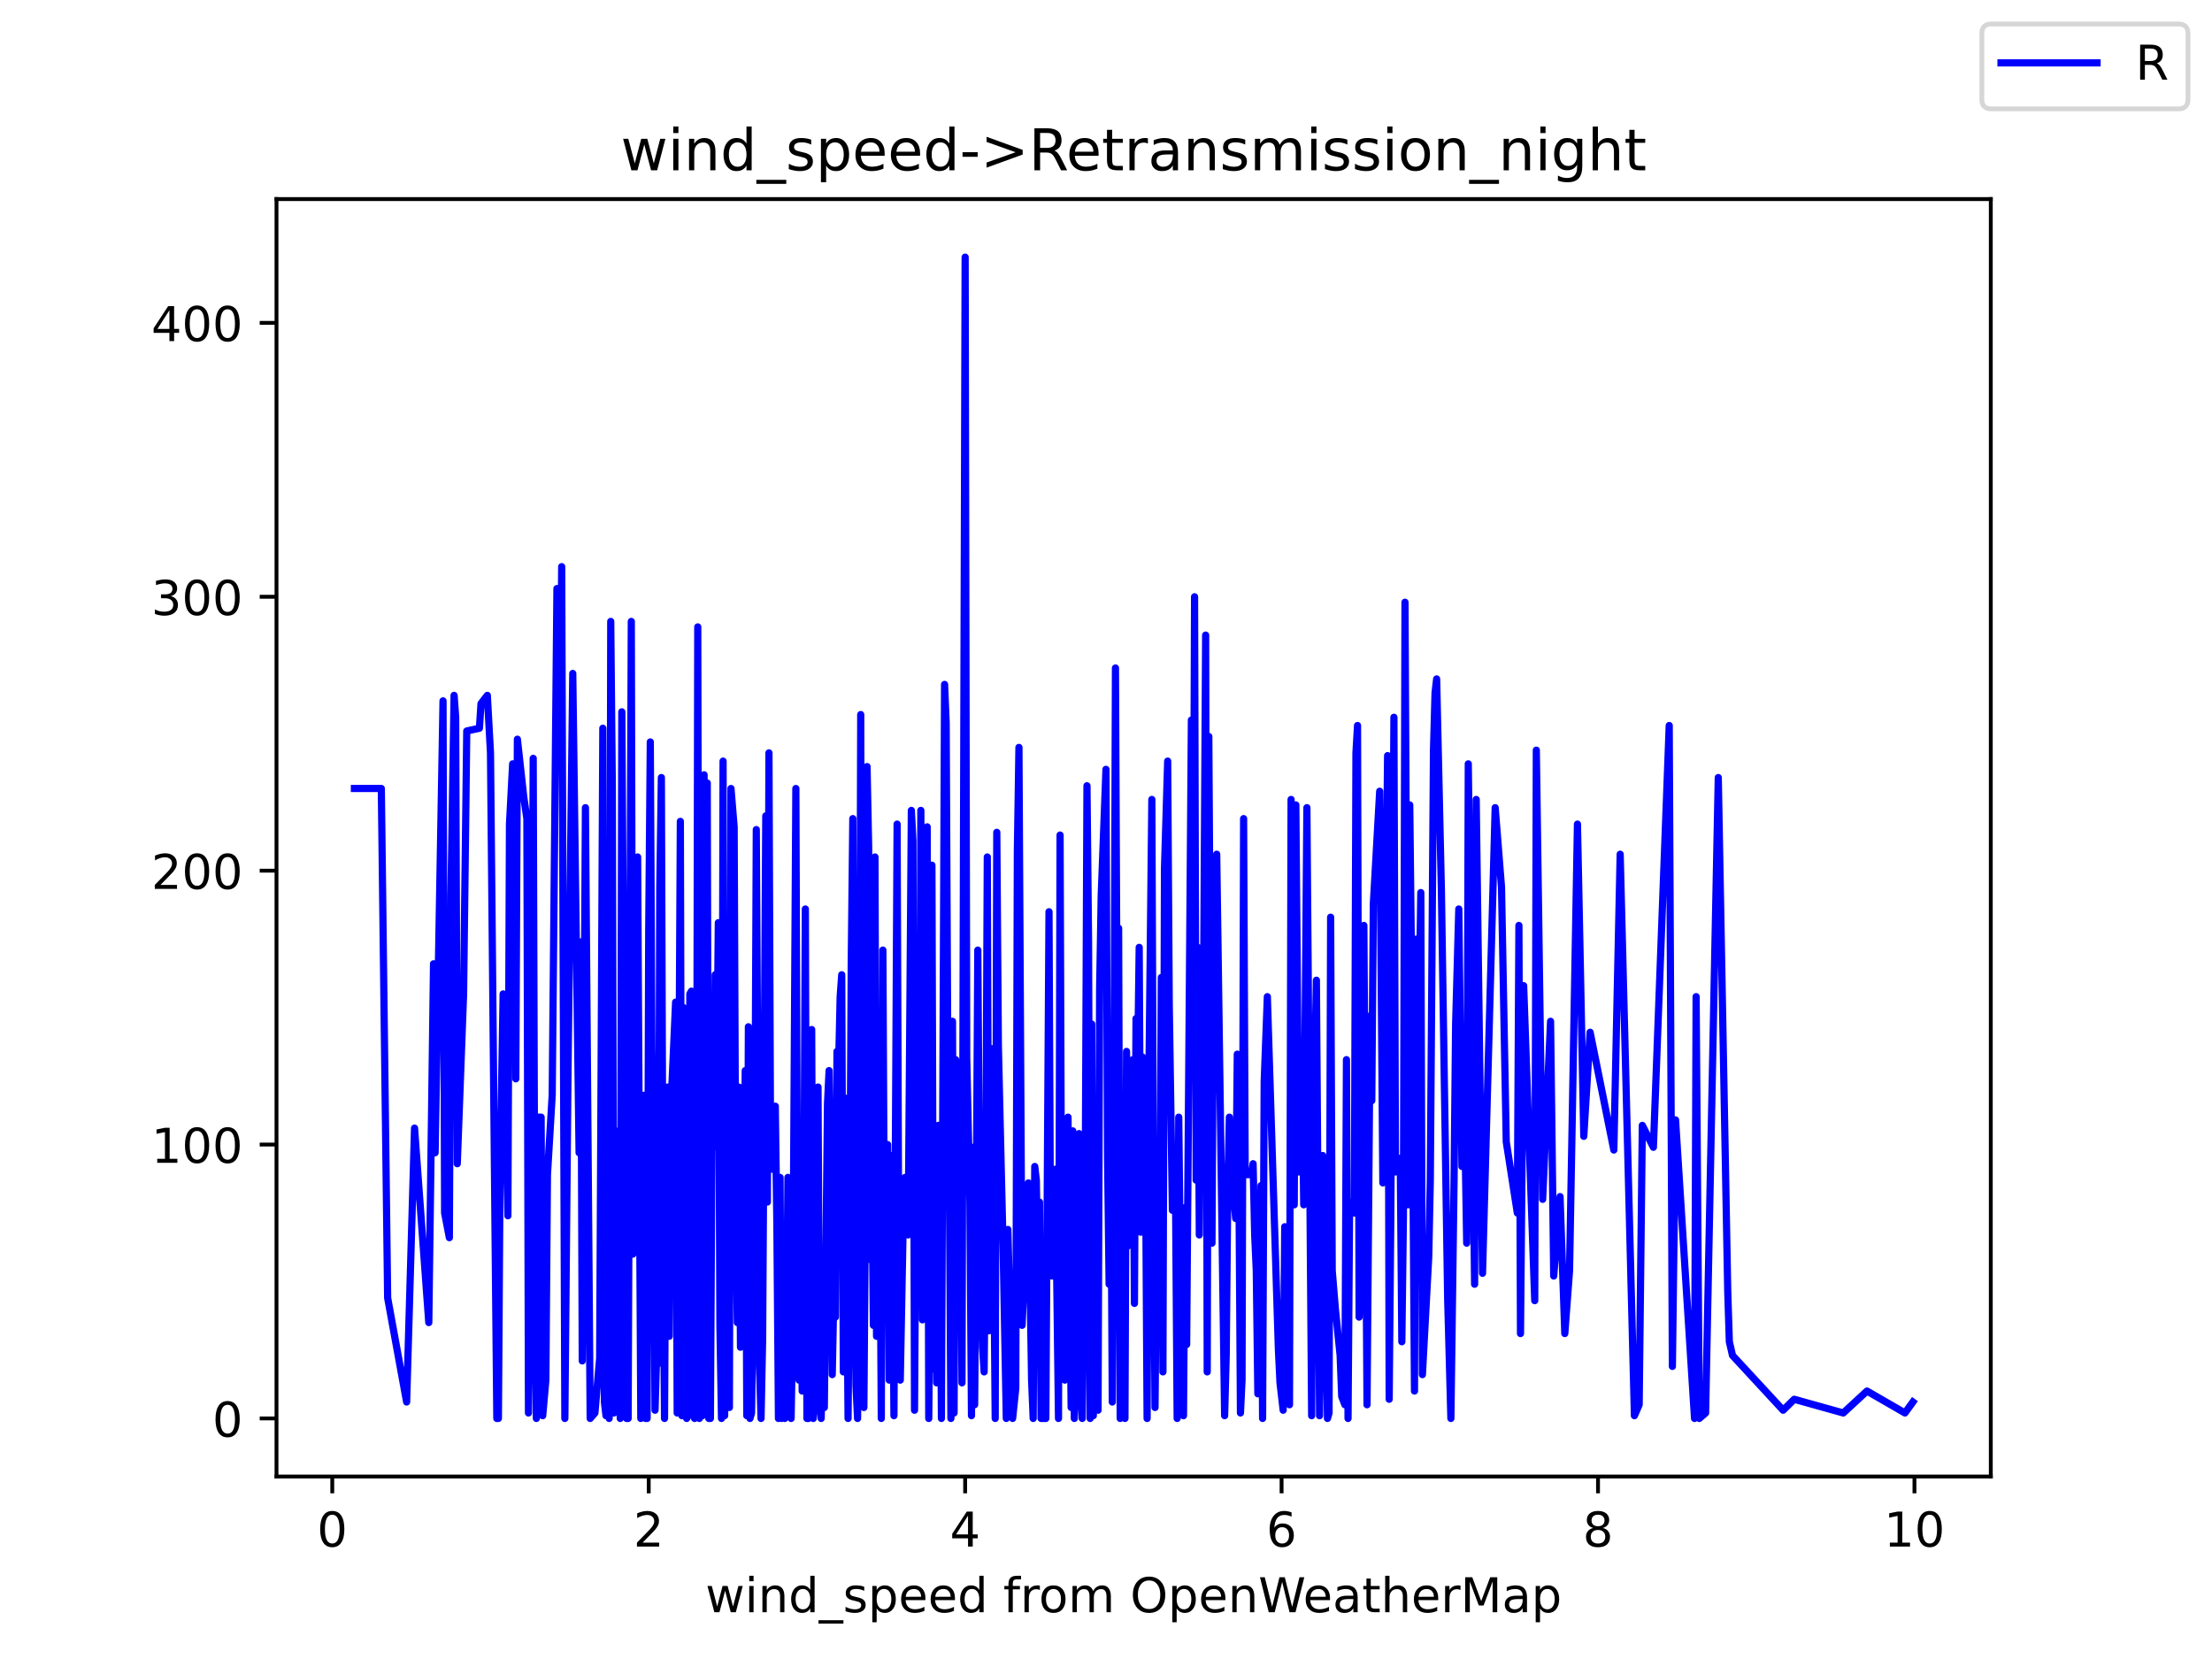 <?xml version="1.0" encoding="utf-8" standalone="no"?>
<!DOCTYPE svg PUBLIC "-//W3C//DTD SVG 1.1//EN"
  "http://www.w3.org/Graphics/SVG/1.1/DTD/svg11.dtd">
<!-- Created with matplotlib (https://matplotlib.org/) -->
<svg height="345.6pt" version="1.1" viewBox="0 0 460.8 345.6" width="460.8pt" xmlns="http://www.w3.org/2000/svg" xmlns:xlink="http://www.w3.org/1999/xlink">
 <defs>
  <style type="text/css">*{stroke-linecap:butt;stroke-linejoin:round;}</style>
 </defs>
 <g id="figure_1">
  <g id="patch_1">
   <path d="M 0 345.6 
L 460.8 345.6 
L 460.8 0 
L 0 0 
z
" style="fill:#ffffff;"/>
  </g>
  <g id="axes_1">
   <g id="patch_2">
    <path d="M 57.6 307.584 
L 414.72 307.584 
L 414.72 41.472 
L 57.6 41.472 
z
" style="fill:#ffffff;"/>
   </g>
   <g id="matplotlib.axis_1">
    <g id="xtick_1">
     <g id="line2d_1">
      <defs>
       <path d="M 0 0 
L 0 3.5 
" id="m7f372a362c" style="stroke:#000000;stroke-width:0.8;"/>
      </defs>
      <g>
       <use style="stroke:#000000;stroke-width:0.8;" x="69.218" xlink:href="#m7f372a362c" y="307.584"/>
      </g>
     </g>
     <g id="text_1">
      <!-- 0 -->
      <g transform="translate(66.037 322.182)scale(0.1 -0.1)">
       <defs>
        <path d="M 31.781 66.406 
Q 24.172 66.406 20.328 58.906 
Q 16.5 51.422 16.5 36.375 
Q 16.5 21.391 20.328 13.891 
Q 24.172 6.391 31.781 6.391 
Q 39.453 6.391 43.281 13.891 
Q 47.125 21.391 47.125 36.375 
Q 47.125 51.422 43.281 58.906 
Q 39.453 66.406 31.781 66.406 
z
M 31.781 74.219 
Q 44.047 74.219 50.516 64.516 
Q 56.984 54.828 56.984 36.375 
Q 56.984 17.969 50.516 8.266 
Q 44.047 -1.422 31.781 -1.422 
Q 19.531 -1.422 13.062 8.266 
Q 6.594 17.969 6.594 36.375 
Q 6.594 54.828 13.062 64.516 
Q 19.531 74.219 31.781 74.219 
z
" id="DejaVuSans-48"/>
       </defs>
       <use xlink:href="#DejaVuSans-48"/>
      </g>
     </g>
    </g>
    <g id="xtick_2">
     <g id="line2d_2">
      <g>
       <use style="stroke:#000000;stroke-width:0.8;" x="135.138" xlink:href="#m7f372a362c" y="307.584"/>
      </g>
     </g>
     <g id="text_2">
      <!-- 2 -->
      <g transform="translate(131.957 322.182)scale(0.1 -0.1)">
       <defs>
        <path d="M 19.188 8.297 
L 53.609 8.297 
L 53.609 0 
L 7.328 0 
L 7.328 8.297 
Q 12.938 14.109 22.625 23.891 
Q 32.328 33.688 34.812 36.531 
Q 39.547 41.844 41.422 45.531 
Q 43.312 49.219 43.312 52.781 
Q 43.312 58.594 39.234 62.25 
Q 35.156 65.922 28.609 65.922 
Q 23.969 65.922 18.812 64.312 
Q 13.672 62.703 7.812 59.422 
L 7.812 69.391 
Q 13.766 71.781 18.938 73 
Q 24.125 74.219 28.422 74.219 
Q 39.75 74.219 46.484 68.547 
Q 53.219 62.891 53.219 53.422 
Q 53.219 48.922 51.531 44.891 
Q 49.859 40.875 45.406 35.406 
Q 44.188 33.984 37.641 27.219 
Q 31.109 20.453 19.188 8.297 
z
" id="DejaVuSans-50"/>
       </defs>
       <use xlink:href="#DejaVuSans-50"/>
      </g>
     </g>
    </g>
    <g id="xtick_3">
     <g id="line2d_3">
      <g>
       <use style="stroke:#000000;stroke-width:0.8;" x="201.058" xlink:href="#m7f372a362c" y="307.584"/>
      </g>
     </g>
     <g id="text_3">
      <!-- 4 -->
      <g transform="translate(197.877 322.182)scale(0.1 -0.1)">
       <defs>
        <path d="M 37.797 64.312 
L 12.891 25.391 
L 37.797 25.391 
z
M 35.203 72.906 
L 47.609 72.906 
L 47.609 25.391 
L 58.016 25.391 
L 58.016 17.188 
L 47.609 17.188 
L 47.609 0 
L 37.797 0 
L 37.797 17.188 
L 4.891 17.188 
L 4.891 26.703 
z
" id="DejaVuSans-52"/>
       </defs>
       <use xlink:href="#DejaVuSans-52"/>
      </g>
     </g>
    </g>
    <g id="xtick_4">
     <g id="line2d_4">
      <g>
       <use style="stroke:#000000;stroke-width:0.8;" x="266.977" xlink:href="#m7f372a362c" y="307.584"/>
      </g>
     </g>
     <g id="text_4">
      <!-- 6 -->
      <g transform="translate(263.796 322.182)scale(0.1 -0.1)">
       <defs>
        <path d="M 33.016 40.375 
Q 26.375 40.375 22.484 35.828 
Q 18.609 31.297 18.609 23.391 
Q 18.609 15.531 22.484 10.953 
Q 26.375 6.391 33.016 6.391 
Q 39.656 6.391 43.531 10.953 
Q 47.406 15.531 47.406 23.391 
Q 47.406 31.297 43.531 35.828 
Q 39.656 40.375 33.016 40.375 
z
M 52.594 71.297 
L 52.594 62.312 
Q 48.875 64.062 45.094 64.984 
Q 41.312 65.922 37.594 65.922 
Q 27.828 65.922 22.672 59.328 
Q 17.531 52.734 16.797 39.406 
Q 19.672 43.656 24.016 45.922 
Q 28.375 48.188 33.594 48.188 
Q 44.578 48.188 50.953 41.516 
Q 57.328 34.859 57.328 23.391 
Q 57.328 12.156 50.688 5.359 
Q 44.047 -1.422 33.016 -1.422 
Q 20.359 -1.422 13.672 8.266 
Q 6.984 17.969 6.984 36.375 
Q 6.984 53.656 15.188 63.938 
Q 23.391 74.219 37.203 74.219 
Q 40.922 74.219 44.703 73.484 
Q 48.484 72.75 52.594 71.297 
z
" id="DejaVuSans-54"/>
       </defs>
       <use xlink:href="#DejaVuSans-54"/>
      </g>
     </g>
    </g>
    <g id="xtick_5">
     <g id="line2d_5">
      <g>
       <use style="stroke:#000000;stroke-width:0.8;" x="332.897" xlink:href="#m7f372a362c" y="307.584"/>
      </g>
     </g>
     <g id="text_5">
      <!-- 8 -->
      <g transform="translate(329.716 322.182)scale(0.1 -0.1)">
       <defs>
        <path d="M 31.781 34.625 
Q 24.75 34.625 20.719 30.859 
Q 16.703 27.094 16.703 20.516 
Q 16.703 13.922 20.719 10.156 
Q 24.75 6.391 31.781 6.391 
Q 38.812 6.391 42.859 10.172 
Q 46.922 13.969 46.922 20.516 
Q 46.922 27.094 42.891 30.859 
Q 38.875 34.625 31.781 34.625 
z
M 21.922 38.812 
Q 15.578 40.375 12.031 44.719 
Q 8.5 49.078 8.5 55.328 
Q 8.5 64.062 14.719 69.141 
Q 20.953 74.219 31.781 74.219 
Q 42.672 74.219 48.875 69.141 
Q 55.078 64.062 55.078 55.328 
Q 55.078 49.078 51.531 44.719 
Q 48 40.375 41.703 38.812 
Q 48.828 37.156 52.797 32.312 
Q 56.781 27.484 56.781 20.516 
Q 56.781 9.906 50.312 4.234 
Q 43.844 -1.422 31.781 -1.422 
Q 19.734 -1.422 13.25 4.234 
Q 6.781 9.906 6.781 20.516 
Q 6.781 27.484 10.781 32.312 
Q 14.797 37.156 21.922 38.812 
z
M 18.312 54.391 
Q 18.312 48.734 21.844 45.562 
Q 25.391 42.391 31.781 42.391 
Q 38.141 42.391 41.719 45.562 
Q 45.312 48.734 45.312 54.391 
Q 45.312 60.062 41.719 63.234 
Q 38.141 66.406 31.781 66.406 
Q 25.391 66.406 21.844 63.234 
Q 18.312 60.062 18.312 54.391 
z
" id="DejaVuSans-56"/>
       </defs>
       <use xlink:href="#DejaVuSans-56"/>
      </g>
     </g>
    </g>
    <g id="xtick_6">
     <g id="line2d_6">
      <g>
       <use style="stroke:#000000;stroke-width:0.8;" x="398.817" xlink:href="#m7f372a362c" y="307.584"/>
      </g>
     </g>
     <g id="text_6">
      <!-- 10 -->
      <g transform="translate(392.454 322.182)scale(0.1 -0.1)">
       <defs>
        <path d="M 12.406 8.297 
L 28.516 8.297 
L 28.516 63.922 
L 10.984 60.406 
L 10.984 69.391 
L 28.422 72.906 
L 38.281 72.906 
L 38.281 8.297 
L 54.391 8.297 
L 54.391 0 
L 12.406 0 
z
" id="DejaVuSans-49"/>
       </defs>
       <use xlink:href="#DejaVuSans-49"/>
       <use x="63.623" xlink:href="#DejaVuSans-48"/>
      </g>
     </g>
    </g>
    <g id="text_7">
     <!-- wind_speed from OpenWeatherMap -->
     <g transform="translate(146.962 335.861)scale(0.1 -0.1)">
      <defs>
       <path d="M 4.203 54.688 
L 13.188 54.688 
L 24.422 12.016 
L 35.594 54.688 
L 46.188 54.688 
L 57.422 12.016 
L 68.609 54.688 
L 77.594 54.688 
L 63.281 0 
L 52.688 0 
L 40.922 44.828 
L 29.109 0 
L 18.5 0 
z
" id="DejaVuSans-119"/>
       <path d="M 9.422 54.688 
L 18.406 54.688 
L 18.406 0 
L 9.422 0 
z
M 9.422 75.984 
L 18.406 75.984 
L 18.406 64.594 
L 9.422 64.594 
z
" id="DejaVuSans-105"/>
       <path d="M 54.891 33.016 
L 54.891 0 
L 45.906 0 
L 45.906 32.719 
Q 45.906 40.484 42.875 44.328 
Q 39.844 48.188 33.797 48.188 
Q 26.516 48.188 22.312 43.547 
Q 18.109 38.922 18.109 30.906 
L 18.109 0 
L 9.078 0 
L 9.078 54.688 
L 18.109 54.688 
L 18.109 46.188 
Q 21.344 51.125 25.703 53.562 
Q 30.078 56 35.797 56 
Q 45.219 56 50.047 50.172 
Q 54.891 44.344 54.891 33.016 
z
" id="DejaVuSans-110"/>
       <path d="M 45.406 46.391 
L 45.406 75.984 
L 54.391 75.984 
L 54.391 0 
L 45.406 0 
L 45.406 8.203 
Q 42.578 3.328 38.25 0.953 
Q 33.938 -1.422 27.875 -1.422 
Q 17.969 -1.422 11.734 6.484 
Q 5.516 14.406 5.516 27.297 
Q 5.516 40.188 11.734 48.094 
Q 17.969 56 27.875 56 
Q 33.938 56 38.25 53.625 
Q 42.578 51.266 45.406 46.391 
z
M 14.797 27.297 
Q 14.797 17.391 18.875 11.75 
Q 22.953 6.109 30.078 6.109 
Q 37.203 6.109 41.297 11.75 
Q 45.406 17.391 45.406 27.297 
Q 45.406 37.203 41.297 42.844 
Q 37.203 48.484 30.078 48.484 
Q 22.953 48.484 18.875 42.844 
Q 14.797 37.203 14.797 27.297 
z
" id="DejaVuSans-100"/>
       <path d="M 50.984 -16.609 
L 50.984 -23.578 
L -0.984 -23.578 
L -0.984 -16.609 
z
" id="DejaVuSans-95"/>
       <path d="M 44.281 53.078 
L 44.281 44.578 
Q 40.484 46.531 36.375 47.5 
Q 32.281 48.484 27.875 48.484 
Q 21.188 48.484 17.844 46.438 
Q 14.5 44.391 14.5 40.281 
Q 14.5 37.156 16.891 35.375 
Q 19.281 33.594 26.516 31.984 
L 29.594 31.297 
Q 39.156 29.25 43.188 25.516 
Q 47.219 21.781 47.219 15.094 
Q 47.219 7.469 41.188 3.016 
Q 35.156 -1.422 24.609 -1.422 
Q 20.219 -1.422 15.453 -0.562 
Q 10.688 0.297 5.422 2 
L 5.422 11.281 
Q 10.406 8.688 15.234 7.391 
Q 20.062 6.109 24.812 6.109 
Q 31.156 6.109 34.562 8.281 
Q 37.984 10.453 37.984 14.406 
Q 37.984 18.062 35.516 20.016 
Q 33.062 21.969 24.703 23.781 
L 21.578 24.516 
Q 13.234 26.266 9.516 29.906 
Q 5.812 33.547 5.812 39.891 
Q 5.812 47.609 11.281 51.797 
Q 16.75 56 26.812 56 
Q 31.781 56 36.172 55.266 
Q 40.578 54.547 44.281 53.078 
z
" id="DejaVuSans-115"/>
       <path d="M 18.109 8.203 
L 18.109 -20.797 
L 9.078 -20.797 
L 9.078 54.688 
L 18.109 54.688 
L 18.109 46.391 
Q 20.953 51.266 25.266 53.625 
Q 29.594 56 35.594 56 
Q 45.562 56 51.781 48.094 
Q 58.016 40.188 58.016 27.297 
Q 58.016 14.406 51.781 6.484 
Q 45.562 -1.422 35.594 -1.422 
Q 29.594 -1.422 25.266 0.953 
Q 20.953 3.328 18.109 8.203 
z
M 48.688 27.297 
Q 48.688 37.203 44.609 42.844 
Q 40.531 48.484 33.406 48.484 
Q 26.266 48.484 22.188 42.844 
Q 18.109 37.203 18.109 27.297 
Q 18.109 17.391 22.188 11.75 
Q 26.266 6.109 33.406 6.109 
Q 40.531 6.109 44.609 11.75 
Q 48.688 17.391 48.688 27.297 
z
" id="DejaVuSans-112"/>
       <path d="M 56.203 29.594 
L 56.203 25.203 
L 14.891 25.203 
Q 15.484 15.922 20.484 11.062 
Q 25.484 6.203 34.422 6.203 
Q 39.594 6.203 44.453 7.469 
Q 49.312 8.734 54.109 11.281 
L 54.109 2.781 
Q 49.266 0.734 44.188 -0.344 
Q 39.109 -1.422 33.891 -1.422 
Q 20.797 -1.422 13.156 6.188 
Q 5.516 13.812 5.516 26.812 
Q 5.516 40.234 12.766 48.109 
Q 20.016 56 32.328 56 
Q 43.359 56 49.781 48.891 
Q 56.203 41.797 56.203 29.594 
z
M 47.219 32.234 
Q 47.125 39.594 43.094 43.984 
Q 39.062 48.391 32.422 48.391 
Q 24.906 48.391 20.391 44.141 
Q 15.875 39.891 15.188 32.172 
z
" id="DejaVuSans-101"/>
       <path id="DejaVuSans-32"/>
       <path d="M 37.109 75.984 
L 37.109 68.5 
L 28.516 68.5 
Q 23.688 68.5 21.797 66.547 
Q 19.922 64.594 19.922 59.516 
L 19.922 54.688 
L 34.719 54.688 
L 34.719 47.703 
L 19.922 47.703 
L 19.922 0 
L 10.891 0 
L 10.891 47.703 
L 2.297 47.703 
L 2.297 54.688 
L 10.891 54.688 
L 10.891 58.5 
Q 10.891 67.625 15.141 71.797 
Q 19.391 75.984 28.609 75.984 
z
" id="DejaVuSans-102"/>
       <path d="M 41.109 46.297 
Q 39.594 47.172 37.812 47.578 
Q 36.031 48 33.891 48 
Q 26.266 48 22.188 43.047 
Q 18.109 38.094 18.109 28.812 
L 18.109 0 
L 9.078 0 
L 9.078 54.688 
L 18.109 54.688 
L 18.109 46.188 
Q 20.953 51.172 25.484 53.578 
Q 30.031 56 36.531 56 
Q 37.453 56 38.578 55.875 
Q 39.703 55.766 41.062 55.516 
z
" id="DejaVuSans-114"/>
       <path d="M 30.609 48.391 
Q 23.391 48.391 19.188 42.75 
Q 14.984 37.109 14.984 27.297 
Q 14.984 17.484 19.156 11.844 
Q 23.344 6.203 30.609 6.203 
Q 37.797 6.203 41.984 11.859 
Q 46.188 17.531 46.188 27.297 
Q 46.188 37.016 41.984 42.703 
Q 37.797 48.391 30.609 48.391 
z
M 30.609 56 
Q 42.328 56 49.016 48.375 
Q 55.719 40.766 55.719 27.297 
Q 55.719 13.875 49.016 6.219 
Q 42.328 -1.422 30.609 -1.422 
Q 18.844 -1.422 12.172 6.219 
Q 5.516 13.875 5.516 27.297 
Q 5.516 40.766 12.172 48.375 
Q 18.844 56 30.609 56 
z
" id="DejaVuSans-111"/>
       <path d="M 52 44.188 
Q 55.375 50.25 60.062 53.125 
Q 64.75 56 71.094 56 
Q 79.641 56 84.281 50.016 
Q 88.922 44.047 88.922 33.016 
L 88.922 0 
L 79.891 0 
L 79.891 32.719 
Q 79.891 40.578 77.094 44.375 
Q 74.312 48.188 68.609 48.188 
Q 61.625 48.188 57.562 43.547 
Q 53.516 38.922 53.516 30.906 
L 53.516 0 
L 44.484 0 
L 44.484 32.719 
Q 44.484 40.625 41.703 44.406 
Q 38.922 48.188 33.109 48.188 
Q 26.219 48.188 22.156 43.531 
Q 18.109 38.875 18.109 30.906 
L 18.109 0 
L 9.078 0 
L 9.078 54.688 
L 18.109 54.688 
L 18.109 46.188 
Q 21.188 51.219 25.484 53.609 
Q 29.781 56 35.688 56 
Q 41.656 56 45.828 52.969 
Q 50 49.953 52 44.188 
z
" id="DejaVuSans-109"/>
       <path d="M 39.406 66.219 
Q 28.656 66.219 22.328 58.203 
Q 16.016 50.203 16.016 36.375 
Q 16.016 22.609 22.328 14.594 
Q 28.656 6.594 39.406 6.594 
Q 50.141 6.594 56.422 14.594 
Q 62.703 22.609 62.703 36.375 
Q 62.703 50.203 56.422 58.203 
Q 50.141 66.219 39.406 66.219 
z
M 39.406 74.219 
Q 54.734 74.219 63.906 63.938 
Q 73.094 53.656 73.094 36.375 
Q 73.094 19.141 63.906 8.859 
Q 54.734 -1.422 39.406 -1.422 
Q 24.031 -1.422 14.812 8.828 
Q 5.609 19.094 5.609 36.375 
Q 5.609 53.656 14.812 63.938 
Q 24.031 74.219 39.406 74.219 
z
" id="DejaVuSans-79"/>
       <path d="M 3.328 72.906 
L 13.281 72.906 
L 28.609 11.281 
L 43.891 72.906 
L 54.984 72.906 
L 70.312 11.281 
L 85.594 72.906 
L 95.609 72.906 
L 77.297 0 
L 64.891 0 
L 49.516 63.281 
L 33.984 0 
L 21.578 0 
z
" id="DejaVuSans-87"/>
       <path d="M 34.281 27.484 
Q 23.391 27.484 19.188 25 
Q 14.984 22.516 14.984 16.5 
Q 14.984 11.719 18.141 8.906 
Q 21.297 6.109 26.703 6.109 
Q 34.188 6.109 38.703 11.406 
Q 43.219 16.703 43.219 25.484 
L 43.219 27.484 
z
M 52.203 31.203 
L 52.203 0 
L 43.219 0 
L 43.219 8.297 
Q 40.141 3.328 35.547 0.953 
Q 30.953 -1.422 24.312 -1.422 
Q 15.922 -1.422 10.953 3.297 
Q 6 8.016 6 15.922 
Q 6 25.141 12.172 29.828 
Q 18.359 34.516 30.609 34.516 
L 43.219 34.516 
L 43.219 35.406 
Q 43.219 41.609 39.141 45 
Q 35.062 48.391 27.688 48.391 
Q 23 48.391 18.547 47.266 
Q 14.109 46.141 10.016 43.891 
L 10.016 52.203 
Q 14.938 54.109 19.578 55.047 
Q 24.219 56 28.609 56 
Q 40.484 56 46.344 49.844 
Q 52.203 43.703 52.203 31.203 
z
" id="DejaVuSans-97"/>
       <path d="M 18.312 70.219 
L 18.312 54.688 
L 36.812 54.688 
L 36.812 47.703 
L 18.312 47.703 
L 18.312 18.016 
Q 18.312 11.328 20.141 9.422 
Q 21.969 7.516 27.594 7.516 
L 36.812 7.516 
L 36.812 0 
L 27.594 0 
Q 17.188 0 13.234 3.875 
Q 9.281 7.766 9.281 18.016 
L 9.281 47.703 
L 2.688 47.703 
L 2.688 54.688 
L 9.281 54.688 
L 9.281 70.219 
z
" id="DejaVuSans-116"/>
       <path d="M 54.891 33.016 
L 54.891 0 
L 45.906 0 
L 45.906 32.719 
Q 45.906 40.484 42.875 44.328 
Q 39.844 48.188 33.797 48.188 
Q 26.516 48.188 22.312 43.547 
Q 18.109 38.922 18.109 30.906 
L 18.109 0 
L 9.078 0 
L 9.078 75.984 
L 18.109 75.984 
L 18.109 46.188 
Q 21.344 51.125 25.703 53.562 
Q 30.078 56 35.797 56 
Q 45.219 56 50.047 50.172 
Q 54.891 44.344 54.891 33.016 
z
" id="DejaVuSans-104"/>
       <path d="M 9.812 72.906 
L 24.516 72.906 
L 43.109 23.297 
L 61.812 72.906 
L 76.516 72.906 
L 76.516 0 
L 66.891 0 
L 66.891 64.016 
L 48.094 14.016 
L 38.188 14.016 
L 19.391 64.016 
L 19.391 0 
L 9.812 0 
z
" id="DejaVuSans-77"/>
      </defs>
      <use xlink:href="#DejaVuSans-119"/>
      <use x="81.787" xlink:href="#DejaVuSans-105"/>
      <use x="109.57" xlink:href="#DejaVuSans-110"/>
      <use x="172.949" xlink:href="#DejaVuSans-100"/>
      <use x="236.426" xlink:href="#DejaVuSans-95"/>
      <use x="286.426" xlink:href="#DejaVuSans-115"/>
      <use x="338.525" xlink:href="#DejaVuSans-112"/>
      <use x="402.002" xlink:href="#DejaVuSans-101"/>
      <use x="463.525" xlink:href="#DejaVuSans-101"/>
      <use x="525.049" xlink:href="#DejaVuSans-100"/>
      <use x="588.525" xlink:href="#DejaVuSans-32"/>
      <use x="620.312" xlink:href="#DejaVuSans-102"/>
      <use x="655.518" xlink:href="#DejaVuSans-114"/>
      <use x="694.381" xlink:href="#DejaVuSans-111"/>
      <use x="755.562" xlink:href="#DejaVuSans-109"/>
      <use x="852.975" xlink:href="#DejaVuSans-32"/>
      <use x="884.762" xlink:href="#DejaVuSans-79"/>
      <use x="963.473" xlink:href="#DejaVuSans-112"/>
      <use x="1026.949" xlink:href="#DejaVuSans-101"/>
      <use x="1088.473" xlink:href="#DejaVuSans-110"/>
      <use x="1151.852" xlink:href="#DejaVuSans-87"/>
      <use x="1244.854" xlink:href="#DejaVuSans-101"/>
      <use x="1306.377" xlink:href="#DejaVuSans-97"/>
      <use x="1367.656" xlink:href="#DejaVuSans-116"/>
      <use x="1406.865" xlink:href="#DejaVuSans-104"/>
      <use x="1470.244" xlink:href="#DejaVuSans-101"/>
      <use x="1531.768" xlink:href="#DejaVuSans-114"/>
      <use x="1572.881" xlink:href="#DejaVuSans-77"/>
      <use x="1659.16" xlink:href="#DejaVuSans-97"/>
      <use x="1720.439" xlink:href="#DejaVuSans-112"/>
     </g>
    </g>
   </g>
   <g id="matplotlib.axis_2">
    <g id="ytick_1">
     <g id="line2d_7">
      <defs>
       <path d="M 0 0 
L -3.5 0 
" id="m0bea005d6a" style="stroke:#000000;stroke-width:0.8;"/>
      </defs>
      <g>
       <use style="stroke:#000000;stroke-width:0.8;" x="57.6" xlink:href="#m0bea005d6a" y="295.488"/>
      </g>
     </g>
     <g id="text_8">
      <!-- 0 -->
      <g transform="translate(44.237 299.287)scale(0.1 -0.1)">
       <use xlink:href="#DejaVuSans-48"/>
      </g>
     </g>
    </g>
    <g id="ytick_2">
     <g id="line2d_8">
      <g>
       <use style="stroke:#000000;stroke-width:0.8;" x="57.6" xlink:href="#m0bea005d6a" y="238.431"/>
      </g>
     </g>
     <g id="text_9">
      <!-- 100 -->
      <g transform="translate(31.512 242.231)scale(0.1 -0.1)">
       <use xlink:href="#DejaVuSans-49"/>
       <use x="63.623" xlink:href="#DejaVuSans-48"/>
       <use x="127.246" xlink:href="#DejaVuSans-48"/>
      </g>
     </g>
    </g>
    <g id="ytick_3">
     <g id="line2d_9">
      <g>
       <use style="stroke:#000000;stroke-width:0.8;" x="57.6" xlink:href="#m0bea005d6a" y="181.375"/>
      </g>
     </g>
     <g id="text_10">
      <!-- 200 -->
      <g transform="translate(31.512 185.174)scale(0.1 -0.1)">
       <use xlink:href="#DejaVuSans-50"/>
       <use x="63.623" xlink:href="#DejaVuSans-48"/>
       <use x="127.246" xlink:href="#DejaVuSans-48"/>
      </g>
     </g>
    </g>
    <g id="ytick_4">
     <g id="line2d_10">
      <g>
       <use style="stroke:#000000;stroke-width:0.8;" x="57.6" xlink:href="#m0bea005d6a" y="124.318"/>
      </g>
     </g>
     <g id="text_11">
      <!-- 300 -->
      <g transform="translate(31.512 128.117)scale(0.1 -0.1)">
       <defs>
        <path d="M 40.578 39.312 
Q 47.656 37.797 51.625 33 
Q 55.609 28.219 55.609 21.188 
Q 55.609 10.406 48.188 4.484 
Q 40.766 -1.422 27.094 -1.422 
Q 22.516 -1.422 17.656 -0.516 
Q 12.797 0.391 7.625 2.203 
L 7.625 11.719 
Q 11.719 9.328 16.594 8.109 
Q 21.484 6.891 26.812 6.891 
Q 36.078 6.891 40.938 10.547 
Q 45.797 14.203 45.797 21.188 
Q 45.797 27.641 41.281 31.266 
Q 36.766 34.906 28.719 34.906 
L 20.219 34.906 
L 20.219 43.016 
L 29.109 43.016 
Q 36.375 43.016 40.234 45.922 
Q 44.094 48.828 44.094 54.297 
Q 44.094 59.906 40.109 62.906 
Q 36.141 65.922 28.719 65.922 
Q 24.656 65.922 20.016 65.031 
Q 15.375 64.156 9.812 62.312 
L 9.812 71.094 
Q 15.438 72.656 20.344 73.438 
Q 25.25 74.219 29.594 74.219 
Q 40.828 74.219 47.359 69.109 
Q 53.906 64.016 53.906 55.328 
Q 53.906 49.266 50.438 45.094 
Q 46.969 40.922 40.578 39.312 
z
" id="DejaVuSans-51"/>
       </defs>
       <use xlink:href="#DejaVuSans-51"/>
       <use x="63.623" xlink:href="#DejaVuSans-48"/>
       <use x="127.246" xlink:href="#DejaVuSans-48"/>
      </g>
     </g>
    </g>
    <g id="ytick_5">
     <g id="line2d_11">
      <g>
       <use style="stroke:#000000;stroke-width:0.8;" x="57.6" xlink:href="#m0bea005d6a" y="67.262"/>
      </g>
     </g>
     <g id="text_12">
      <!-- 400 -->
      <g transform="translate(31.512 71.061)scale(0.1 -0.1)">
       <use xlink:href="#DejaVuSans-52"/>
       <use x="63.623" xlink:href="#DejaVuSans-48"/>
       <use x="127.246" xlink:href="#DejaVuSans-48"/>
      </g>
     </g>
    </g>
   </g>
   <g id="line2d_12">
    <path clip-path="url(#p6d3808dfa2)" d="M 73.833 164.258 
L 79.436 164.258 
L 80.754 270.383 
L 84.709 292.065 
L 86.357 235.008 
L 89.324 275.518 
L 90.313 200.774 
L 90.642 240.143 
L 92.29 146 
L 92.62 252.696 
L 93.609 257.831 
L 93.938 186.51 
L 94.597 144.859 
L 94.927 149.423 
L 95.257 242.425 
L 96.575 207.05 
L 97.234 152.276 
L 99.871 151.705 
L 100.201 146.57 
L 101.519 144.859 
L 102.178 156.84 
L 103.497 295.488 
L 103.826 295.488 
L 104.156 245.849 
L 104.815 207.05 
L 105.804 253.266 
L 106.133 171.675 
L 106.793 159.123 
L 107.122 165.97 
L 107.452 224.738 
L 107.781 153.988 
L 109.1 165.97 
L 109.759 170.534 
L 110.089 294.347 
L 110.748 236.72 
L 111.077 157.982 
L 111.407 262.395 
L 111.737 295.488 
L 112.066 232.726 
L 112.725 232.726 
L 113.055 294.917 
L 113.714 287.5 
L 114.044 244.708 
L 115.033 228.161 
L 116.021 122.606 
L 116.681 155.129 
L 117.01 118.042 
L 117.669 295.488 
L 118.329 223.026 
L 119.317 140.294 
L 120.636 240.143 
L 120.965 196.21 
L 121.295 283.506 
L 121.954 168.252 
L 122.943 295.488 
L 123.932 294.347 
L 124.92 282.936 
L 125.58 151.705 
L 125.909 292.065 
L 126.239 294.917 
L 126.568 229.302 
L 126.898 295.488 
L 127.228 129.453 
L 127.557 163.687 
L 127.887 294.347 
L 128.216 235.579 
L 128.876 262.395 
L 129.205 295.488 
L 129.535 148.282 
L 130.524 295.488 
L 130.853 295.488 
L 131.512 129.453 
L 131.842 261.254 
L 132.172 232.726 
L 132.501 217.32 
L 132.831 178.522 
L 133.49 295.488 
L 133.82 294.917 
L 134.149 228.161 
L 134.479 295.488 
L 134.808 295.488 
L 135.138 193.927 
L 135.468 154.558 
L 135.797 217.891 
L 136.127 242.996 
L 136.456 293.776 
L 136.786 282.365 
L 137.116 284.077 
L 137.445 184.798 
L 137.775 161.976 
L 138.104 255.548 
L 138.434 295.488 
L 138.764 236.72 
L 139.093 226.45 
L 139.423 278.371 
L 139.752 231.014 
L 140.741 208.762 
L 141.071 294.347 
L 141.73 171.105 
L 142.06 294.917 
L 142.389 209.903 
L 142.719 287.5 
L 143.048 295.488 
L 143.378 294.917 
L 143.708 207.05 
L 144.037 206.48 
L 144.367 232.726 
L 144.696 295.488 
L 145.026 294.347 
L 145.356 130.594 
L 145.685 295.488 
L 146.015 228.161 
L 146.344 294.917 
L 146.674 161.405 
L 147.004 236.72 
L 147.333 163.117 
L 147.663 295.488 
L 147.992 295.488 
L 148.322 235.579 
L 148.652 239.002 
L 148.981 203.056 
L 149.311 226.45 
L 149.64 192.216 
L 149.97 276.089 
L 150.3 295.488 
L 150.629 158.552 
L 150.959 294.917 
L 151.288 196.21 
L 151.618 263.536 
L 151.948 293.206 
L 152.277 164.258 
L 152.936 172.246 
L 153.266 250.984 
L 153.596 275.518 
L 153.925 226.45 
L 154.255 280.653 
L 154.584 236.72 
L 154.914 265.248 
L 155.244 223.026 
L 155.573 294.917 
L 155.903 213.897 
L 156.232 295.488 
L 156.562 294.347 
L 157.221 248.131 
L 157.551 172.816 
L 158.21 284.647 
L 158.54 295.488 
L 158.869 278.942 
L 159.528 169.963 
L 159.858 250.413 
L 160.188 156.84 
L 160.517 237.29 
L 160.847 243.566 
L 161.506 230.443 
L 161.836 254.978 
L 162.165 295.488 
L 162.495 245.278 
L 162.824 295.488 
L 163.154 292.065 
L 163.484 295.488 
L 163.813 281.224 
L 164.143 245.278 
L 164.472 291.494 
L 164.802 295.488 
L 165.132 276.659 
L 165.791 164.258 
L 166.12 251.554 
L 166.45 287.5 
L 166.78 250.984 
L 167.109 289.782 
L 167.439 255.548 
L 167.768 189.363 
L 168.098 295.488 
L 168.428 295.488 
L 169.087 214.468 
L 169.416 295.488 
L 170.075 265.248 
L 170.405 226.45 
L 170.735 292.635 
L 171.064 295.488 
L 171.394 281.794 
L 171.723 293.206 
L 172.383 229.873 
L 172.712 223.026 
L 173.042 246.419 
L 173.371 286.359 
L 173.701 269.813 
L 174.031 274.377 
L 174.36 219.032 
L 174.69 222.456 
L 175.019 207.621 
L 175.349 203.056 
L 175.679 285.788 
L 176.008 228.732 
L 176.338 254.407 
L 176.667 295.488 
L 176.997 261.254 
L 177.327 200.774 
L 177.656 170.534 
L 177.986 253.266 
L 178.315 288.641 
L 178.645 295.488 
L 178.975 265.819 
L 179.304 148.853 
L 179.634 289.212 
L 179.963 293.206 
L 180.293 249.843 
L 180.623 159.693 
L 180.952 176.24 
L 181.282 262.395 
L 181.611 243.566 
L 181.941 276.089 
L 182.271 178.522 
L 182.6 278.371 
L 182.93 254.978 
L 183.259 243.566 
L 183.589 295.488 
L 183.919 197.921 
L 184.248 262.395 
L 184.578 262.966 
L 184.907 238.431 
L 185.237 287.5 
L 185.567 240.714 
L 185.896 253.837 
L 186.226 294.917 
L 186.885 171.675 
L 187.215 258.972 
L 187.544 287.5 
L 188.203 252.125 
L 188.533 245.278 
L 189.192 257.26 
L 189.851 168.822 
L 190.181 175.099 
L 190.511 293.776 
L 190.84 242.996 
L 191.17 245.849 
L 191.499 263.536 
L 191.829 168.822 
L 192.159 274.948 
L 192.818 242.996 
L 193.147 172.246 
L 193.477 295.488 
L 193.807 256.69 
L 194.136 180.234 
L 194.466 285.218 
L 194.795 237.29 
L 195.125 288.071 
L 195.455 234.437 
L 195.784 247.56 
L 196.114 295.488 
L 196.773 142.576 
L 197.103 150.564 
L 197.432 217.891 
L 197.762 245.278 
L 198.091 295.488 
L 198.421 212.756 
L 198.751 294.347 
L 199.08 220.744 
L 199.739 244.137 
L 200.069 239.002 
L 200.399 288.071 
L 201.058 53.568 
L 201.387 220.173 
L 202.047 250.413 
L 202.376 294.917 
L 202.706 239.002 
L 203.035 292.635 
L 203.365 253.266 
L 203.695 197.921 
L 204.024 245.849 
L 204.683 280.653 
L 205.013 285.788 
L 205.343 250.984 
L 205.672 178.522 
L 206.002 277.23 
L 206.331 261.254 
L 206.661 218.462 
L 207.32 295.488 
L 207.65 173.387 
L 207.979 217.891 
L 208.968 260.113 
L 209.627 295.488 
L 209.957 256.119 
L 210.946 295.488 
L 211.605 289.212 
L 211.935 177.381 
L 212.264 155.699 
L 212.923 276.089 
L 214.242 246.419 
L 214.901 287.5 
L 215.23 295.488 
L 215.56 242.996 
L 215.89 245.849 
L 216.219 268.671 
L 216.549 250.413 
L 216.878 295.488 
L 217.867 295.488 
L 218.526 189.933 
L 218.856 262.966 
L 219.186 265.819 
L 219.845 243.566 
L 220.504 295.488 
L 220.834 173.957 
L 221.163 264.107 
L 221.822 287.5 
L 222.482 232.726 
L 223.141 293.206 
L 223.47 235.579 
L 223.8 295.488 
L 224.13 254.407 
L 224.459 252.125 
L 224.789 236.149 
L 225.118 290.353 
L 225.448 295.488 
L 226.107 239.573 
L 226.437 163.687 
L 226.766 196.21 
L 227.096 295.488 
L 227.426 213.326 
L 227.755 294.917 
L 228.085 242.425 
L 228.744 293.776 
L 229.074 205.909 
L 229.403 186.51 
L 230.392 160.264 
L 230.722 240.714 
L 231.051 267.53 
L 231.381 235.579 
L 231.71 292.065 
L 232.04 233.867 
L 232.37 139.153 
L 232.699 210.474 
L 233.029 193.357 
L 233.358 295.488 
L 233.688 265.248 
L 234.347 295.488 
L 234.677 219.032 
L 235.006 259.542 
L 235.666 248.131 
L 235.995 220.744 
L 236.325 271.524 
L 236.654 212.185 
L 236.984 222.456 
L 237.314 197.351 
L 237.643 256.69 
L 237.973 220.173 
L 238.632 241.855 
L 238.962 295.488 
L 239.291 228.732 
L 239.95 166.54 
L 240.28 246.99 
L 240.61 293.206 
L 240.939 260.113 
L 241.269 259.542 
L 241.598 262.966 
L 241.928 203.627 
L 242.258 285.788 
L 242.587 180.804 
L 243.246 158.552 
L 243.576 209.333 
L 244.235 252.125 
L 244.894 250.413 
L 245.224 295.488 
L 245.554 232.726 
L 246.213 294.347 
L 246.542 294.917 
L 246.872 251.554 
L 247.202 280.083 
L 248.19 149.994 
L 248.52 216.75 
L 248.85 124.318 
L 249.179 245.849 
L 249.509 197.351 
L 249.838 257.26 
L 250.168 212.756 
L 250.498 244.137 
L 251.157 132.306 
L 251.486 285.788 
L 251.816 153.417 
L 252.475 258.972 
L 252.805 201.915 
L 253.134 221.314 
L 253.464 177.951 
L 255.112 294.917 
L 255.442 282.365 
L 255.771 247.56 
L 256.101 232.726 
L 256.43 248.702 
L 257.09 250.413 
L 257.419 253.837 
L 257.749 219.603 
L 258.078 244.708 
L 258.408 294.347 
L 258.737 287.5 
L 259.067 170.534 
L 259.397 244.708 
L 260.715 244.708 
L 261.045 242.425 
L 261.374 257.26 
L 261.704 264.677 
L 262.033 290.353 
L 262.693 246.99 
L 263.022 295.488 
L 263.352 225.308 
L 264.011 207.621 
L 266.318 281.224 
L 266.648 288.071 
L 267.307 293.776 
L 267.637 255.548 
L 268.625 292.635 
L 268.955 166.54 
L 269.285 199.633 
L 269.614 250.984 
L 269.944 167.681 
L 270.603 244.137 
L 271.262 225.308 
L 271.592 250.984 
L 272.251 168.252 
L 273.24 294.917 
L 273.569 239.002 
L 274.229 204.197 
L 274.888 294.917 
L 275.547 240.714 
L 275.877 249.272 
L 276.536 295.488 
L 276.865 294.347 
L 277.195 191.074 
L 277.525 264.677 
L 278.184 272.665 
L 279.173 282.365 
L 279.502 290.923 
L 280.161 292.635 
L 280.491 220.744 
L 280.821 295.488 
L 281.15 250.413 
L 282.139 252.696 
L 282.469 156.84 
L 282.798 151.135 
L 283.128 274.377 
L 283.457 262.966 
L 284.117 192.786 
L 284.776 292.635 
L 285.435 211.615 
L 285.765 229.302 
L 286.094 188.222 
L 287.413 164.828 
L 288.072 246.419 
L 288.401 209.333 
L 288.731 189.363 
L 289.061 157.411 
L 289.39 291.494 
L 289.72 254.407 
L 290.379 149.423 
L 290.709 244.137 
L 291.697 241.284 
L 292.027 279.512 
L 292.357 253.266 
L 292.686 125.459 
L 293.345 250.984 
L 293.675 167.681 
L 294.005 197.351 
L 294.664 289.782 
L 294.993 195.639 
L 295.653 207.621 
L 295.982 185.939 
L 296.312 286.359 
L 297.63 261.825 
L 297.96 245.849 
L 298.619 156.27 
L 298.949 144.288 
L 299.278 141.435 
L 300.267 185.369 
L 301.585 270.954 
L 302.245 295.488 
L 302.904 246.419 
L 303.233 213.326 
L 303.892 189.363 
L 304.552 242.996 
L 305.211 239.002 
L 305.54 258.972 
L 305.87 159.123 
L 307.188 267.53 
L 307.518 166.54 
L 308.836 265.248 
L 311.473 168.252 
L 312.792 184.798 
L 313.78 237.861 
L 316.088 252.696 
L 316.417 192.786 
L 316.747 277.8 
L 317.406 205.339 
L 319.713 270.954 
L 320.043 156.27 
L 321.361 249.843 
L 323.009 212.756 
L 323.668 265.819 
L 324.987 249.272 
L 325.976 277.8 
L 326.964 264.677 
L 328.612 171.675 
L 329.931 236.72 
L 331.249 215.038 
L 336.193 239.573 
L 337.512 177.951 
L 340.478 294.917 
L 341.467 292.635 
L 342.126 234.437 
L 344.433 239.002 
L 347.729 151.135 
L 348.388 284.647 
L 349.047 233.296 
L 353.003 295.488 
L 353.332 207.621 
L 353.991 295.488 
L 355.31 294.347 
L 357.947 161.976 
L 359.924 269.242 
L 360.254 279.512 
L 360.913 282.365 
L 371.46 293.776 
L 373.767 291.494 
L 383.985 294.347 
L 388.929 289.782 
L 396.839 294.347 
L 398.487 292.065 
L 398.487 292.065 
" style="fill:none;stroke:#0000ff;stroke-linecap:square;stroke-width:1.5;"/>
   </g>
   <g id="patch_3">
    <path d="M 57.6 307.584 
L 57.6 41.472 
" style="fill:none;stroke:#000000;stroke-linecap:square;stroke-linejoin:miter;stroke-width:0.8;"/>
   </g>
   <g id="patch_4">
    <path d="M 414.72 307.584 
L 414.72 41.472 
" style="fill:none;stroke:#000000;stroke-linecap:square;stroke-linejoin:miter;stroke-width:0.8;"/>
   </g>
   <g id="patch_5">
    <path d="M 57.6 307.584 
L 414.72 307.584 
" style="fill:none;stroke:#000000;stroke-linecap:square;stroke-linejoin:miter;stroke-width:0.8;"/>
   </g>
   <g id="patch_6">
    <path d="M 57.6 41.472 
L 414.72 41.472 
" style="fill:none;stroke:#000000;stroke-linecap:square;stroke-linejoin:miter;stroke-width:0.8;"/>
   </g>
   <g id="text_13">
    <!-- wind_speed-&gt;Retransmission_night -->
    <g transform="translate(129.304 35.472)scale(0.12 -0.12)">
     <defs>
      <path d="M 4.891 31.391 
L 31.203 31.391 
L 31.203 23.391 
L 4.891 23.391 
z
" id="DejaVuSans-45"/>
      <path d="M 10.594 49.219 
L 10.594 58.109 
L 73.188 35.406 
L 73.188 27.297 
L 10.594 4.594 
L 10.594 13.484 
L 60.891 31.297 
z
" id="DejaVuSans-62"/>
      <path d="M 44.391 34.188 
Q 47.562 33.109 50.562 29.594 
Q 53.562 26.078 56.594 19.922 
L 66.609 0 
L 56 0 
L 46.688 18.703 
Q 43.062 26.031 39.672 28.422 
Q 36.281 30.812 30.422 30.812 
L 19.672 30.812 
L 19.672 0 
L 9.812 0 
L 9.812 72.906 
L 32.078 72.906 
Q 44.578 72.906 50.734 67.672 
Q 56.891 62.453 56.891 51.906 
Q 56.891 45.016 53.688 40.469 
Q 50.484 35.938 44.391 34.188 
z
M 19.672 64.797 
L 19.672 38.922 
L 32.078 38.922 
Q 39.203 38.922 42.844 42.219 
Q 46.484 45.516 46.484 51.906 
Q 46.484 58.297 42.844 61.547 
Q 39.203 64.797 32.078 64.797 
z
" id="DejaVuSans-82"/>
      <path d="M 45.406 27.984 
Q 45.406 37.75 41.375 43.109 
Q 37.359 48.484 30.078 48.484 
Q 22.859 48.484 18.828 43.109 
Q 14.797 37.75 14.797 27.984 
Q 14.797 18.266 18.828 12.891 
Q 22.859 7.516 30.078 7.516 
Q 37.359 7.516 41.375 12.891 
Q 45.406 18.266 45.406 27.984 
z
M 54.391 6.781 
Q 54.391 -7.172 48.188 -13.984 
Q 42 -20.797 29.203 -20.797 
Q 24.469 -20.797 20.266 -20.094 
Q 16.062 -19.391 12.109 -17.922 
L 12.109 -9.188 
Q 16.062 -11.328 19.922 -12.344 
Q 23.781 -13.375 27.781 -13.375 
Q 36.625 -13.375 41.016 -8.766 
Q 45.406 -4.156 45.406 5.172 
L 45.406 9.625 
Q 42.625 4.781 38.281 2.391 
Q 33.938 0 27.875 0 
Q 17.828 0 11.672 7.656 
Q 5.516 15.328 5.516 27.984 
Q 5.516 40.672 11.672 48.328 
Q 17.828 56 27.875 56 
Q 33.938 56 38.281 53.609 
Q 42.625 51.219 45.406 46.391 
L 45.406 54.688 
L 54.391 54.688 
z
" id="DejaVuSans-103"/>
     </defs>
     <use xlink:href="#DejaVuSans-119"/>
     <use x="81.787" xlink:href="#DejaVuSans-105"/>
     <use x="109.57" xlink:href="#DejaVuSans-110"/>
     <use x="172.949" xlink:href="#DejaVuSans-100"/>
     <use x="236.426" xlink:href="#DejaVuSans-95"/>
     <use x="286.426" xlink:href="#DejaVuSans-115"/>
     <use x="338.525" xlink:href="#DejaVuSans-112"/>
     <use x="402.002" xlink:href="#DejaVuSans-101"/>
     <use x="463.525" xlink:href="#DejaVuSans-101"/>
     <use x="525.049" xlink:href="#DejaVuSans-100"/>
     <use x="588.525" xlink:href="#DejaVuSans-45"/>
     <use x="624.609" xlink:href="#DejaVuSans-62"/>
     <use x="708.398" xlink:href="#DejaVuSans-82"/>
     <use x="773.381" xlink:href="#DejaVuSans-101"/>
     <use x="834.904" xlink:href="#DejaVuSans-116"/>
     <use x="874.113" xlink:href="#DejaVuSans-114"/>
     <use x="915.227" xlink:href="#DejaVuSans-97"/>
     <use x="976.506" xlink:href="#DejaVuSans-110"/>
     <use x="1039.885" xlink:href="#DejaVuSans-115"/>
     <use x="1091.984" xlink:href="#DejaVuSans-109"/>
     <use x="1189.396" xlink:href="#DejaVuSans-105"/>
     <use x="1217.18" xlink:href="#DejaVuSans-115"/>
     <use x="1269.279" xlink:href="#DejaVuSans-115"/>
     <use x="1321.379" xlink:href="#DejaVuSans-105"/>
     <use x="1349.162" xlink:href="#DejaVuSans-111"/>
     <use x="1410.344" xlink:href="#DejaVuSans-110"/>
     <use x="1473.723" xlink:href="#DejaVuSans-95"/>
     <use x="1523.723" xlink:href="#DejaVuSans-110"/>
     <use x="1587.102" xlink:href="#DejaVuSans-105"/>
     <use x="1614.885" xlink:href="#DejaVuSans-103"/>
     <use x="1678.361" xlink:href="#DejaVuSans-104"/>
     <use x="1741.74" xlink:href="#DejaVuSans-116"/>
    </g>
   </g>
  </g>
  <g id="legend_1">
   <g id="patch_7">
    <path d="M 414.852 22.678 
L 453.8 22.678 
Q 455.8 22.678 455.8 20.678 
L 455.8 7 
Q 455.8 5 453.8 5 
L 414.852 5 
Q 412.852 5 412.852 7 
L 412.852 20.678 
Q 412.852 22.678 414.852 22.678 
z
" style="fill:#ffffff;opacity:0.8;stroke:#cccccc;stroke-linejoin:miter;"/>
   </g>
   <g id="line2d_13">
    <path d="M 416.852 13.098 
L 436.852 13.098 
" style="fill:none;stroke:#0000ff;stroke-linecap:square;stroke-width:1.5;"/>
   </g>
   <g id="line2d_14"/>
   <g id="text_14">
    <!-- R -->
    <g transform="translate(444.852 16.598)scale(0.1 -0.1)">
     <use xlink:href="#DejaVuSans-82"/>
    </g>
   </g>
  </g>
 </g>
 <defs>
  <clipPath id="p6d3808dfa2">
   <rect height="266.112" width="357.12" x="57.6" y="41.472"/>
  </clipPath>
 </defs>
</svg>
